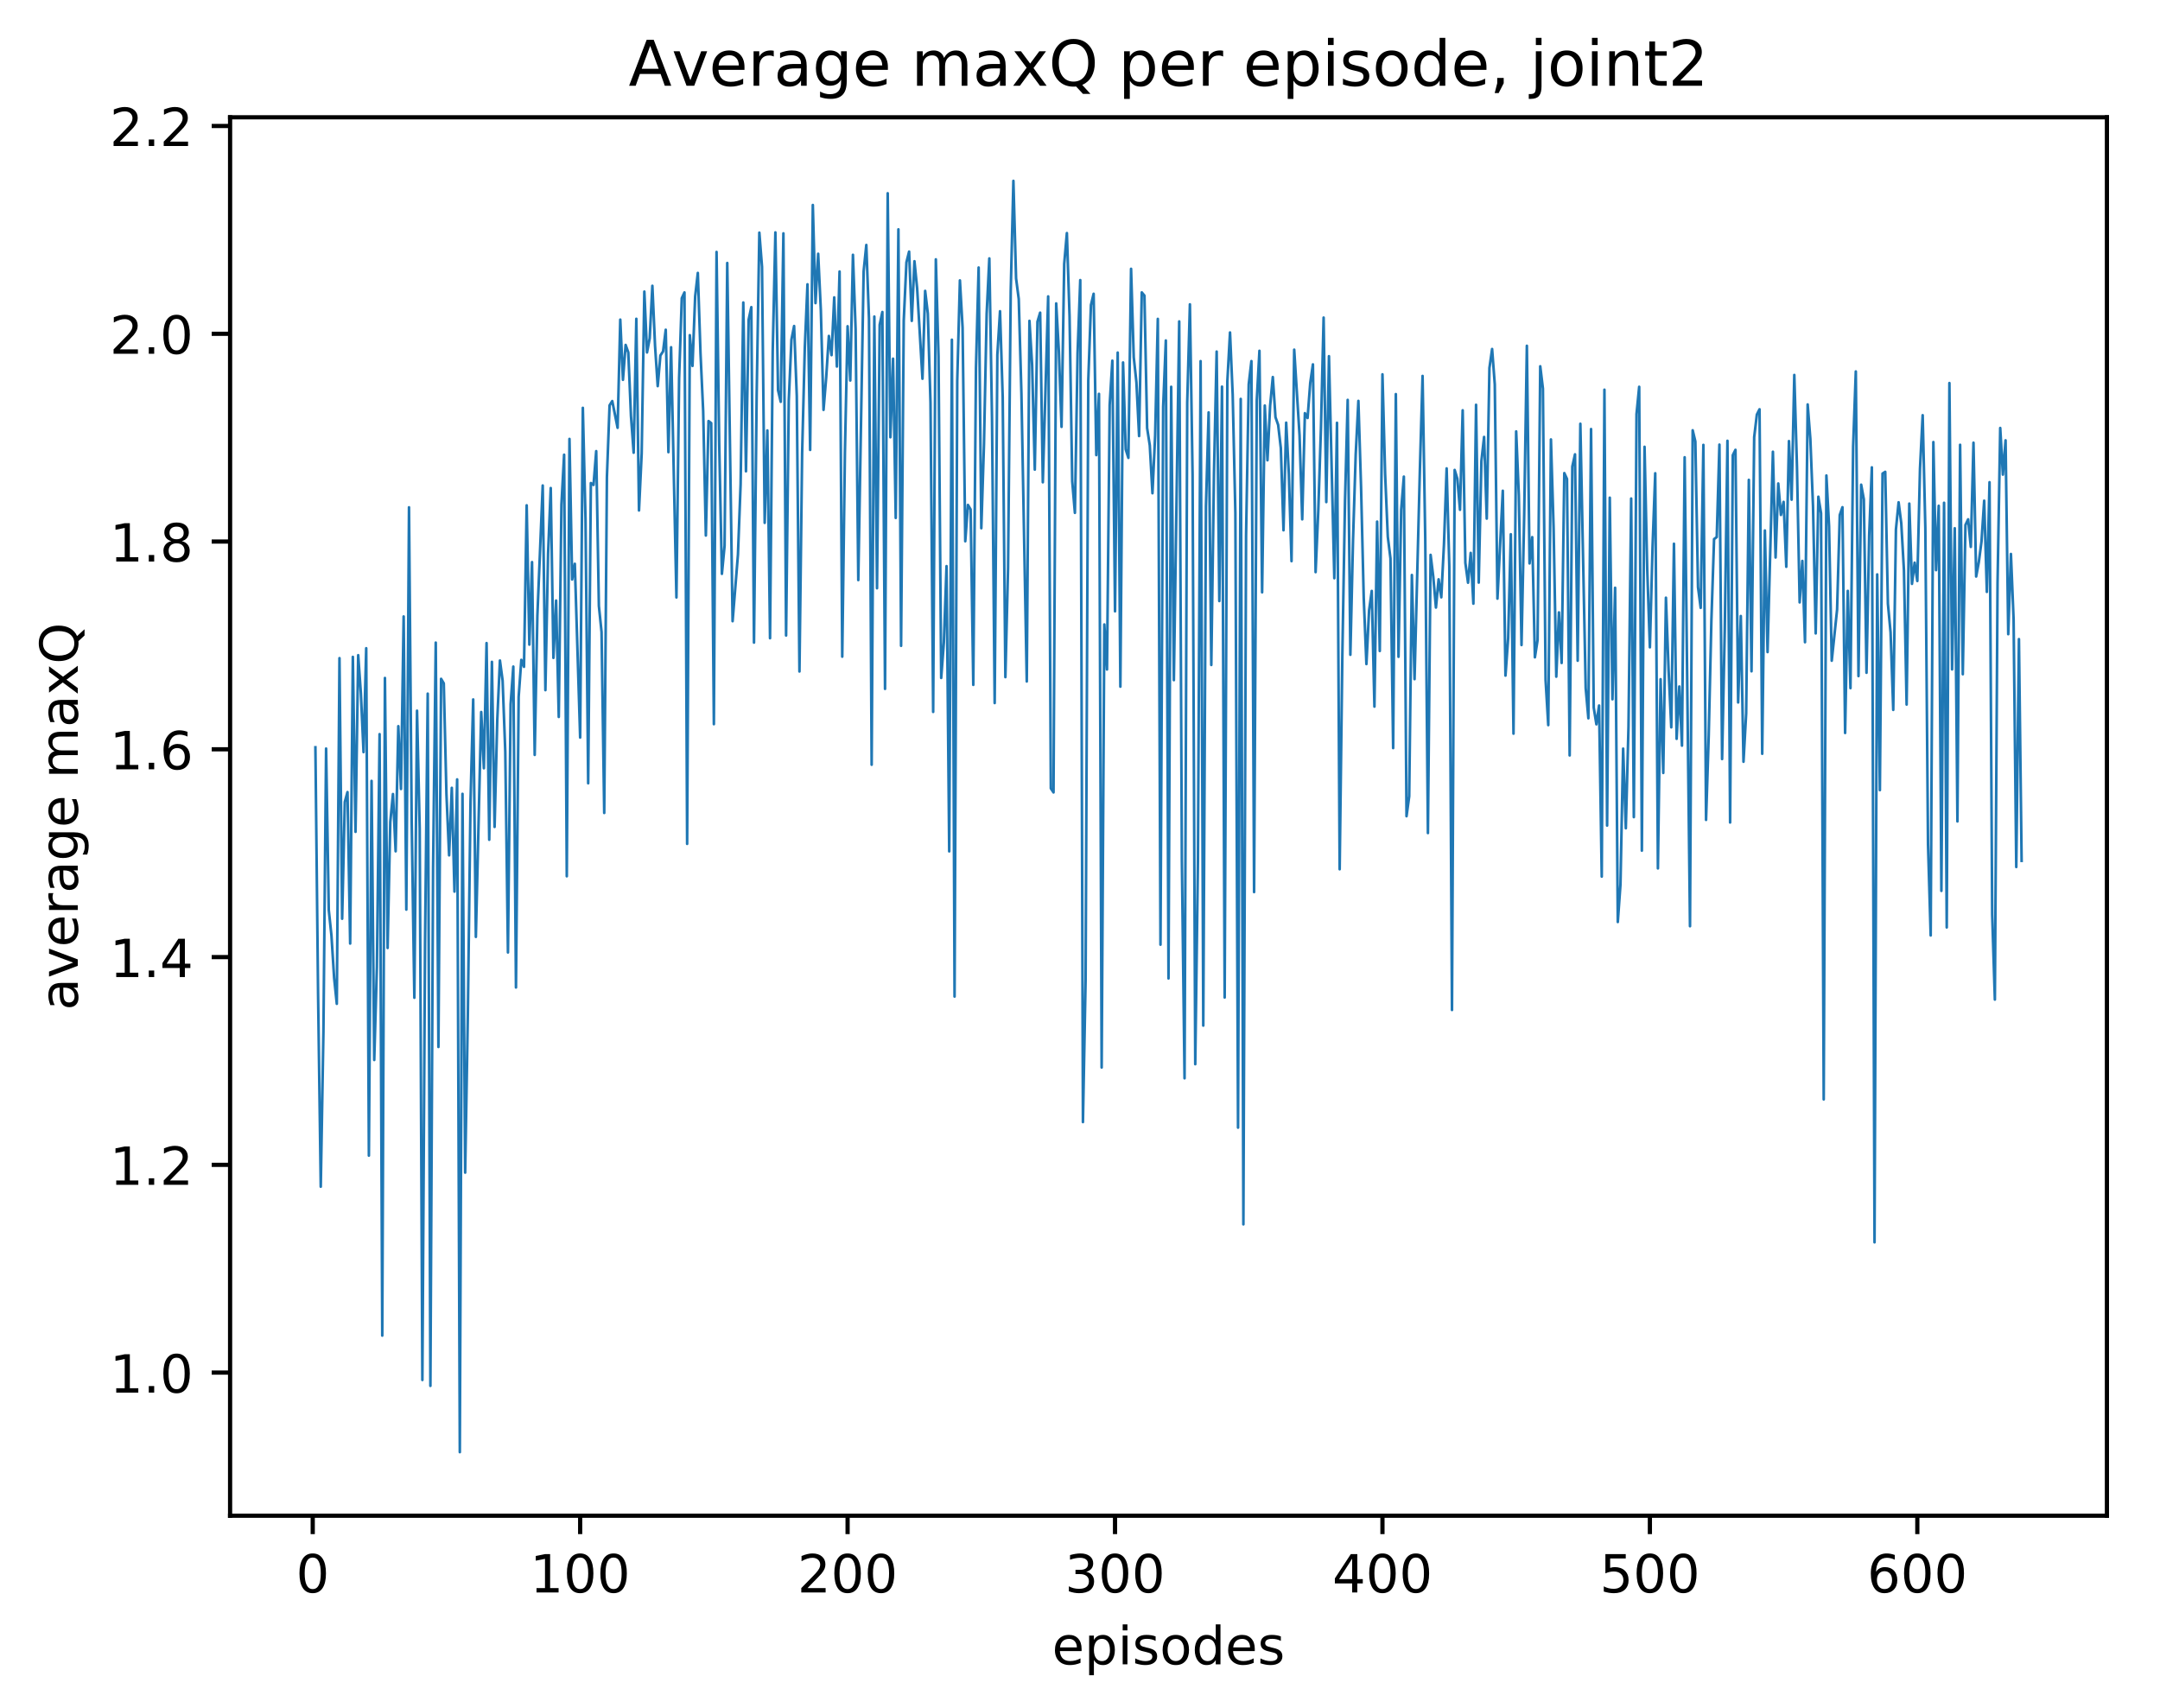 <?xml version="1.0" encoding="utf-8" standalone="no"?>
<!DOCTYPE svg PUBLIC "-//W3C//DTD SVG 1.1//EN"
  "http://www.w3.org/Graphics/SVG/1.1/DTD/svg11.dtd">
<!-- Created with matplotlib (http://matplotlib.org/) -->
<svg height="325pt" version="1.1" viewBox="0 0 411 325" width="411pt" xmlns="http://www.w3.org/2000/svg" xmlns:xlink="http://www.w3.org/1999/xlink">
 <defs>
  <style type="text/css">
*{stroke-linecap:butt;stroke-linejoin:round;}
  </style>
 </defs>
 <g id="figure_1">
  <g id="patch_1">
   <path d="M 0 325.986 
L 411.601 325.986 
L 411.601 0 
L 0 0 
z
" style="fill:#ffffff;"/>
  </g>
  <g id="axes_1">
   <g id="patch_2">
    <path d="M 43.781 288.43 
L 400.901 288.43 
L 400.901 22.318 
L 43.781 22.318 
z
" style="fill:#ffffff;"/>
   </g>
   <g id="matplotlib.axis_1">
    <g id="xtick_1">
     <g id="line2d_1">
      <defs>
       <path d="M 0 0 
L 0 3.5 
" id="me32727b1d0" style="stroke:#000000;stroke-width:0.8;"/>
      </defs>
      <g>
       <use style="stroke:#000000;stroke-width:0.8;" x="59.505" xlink:href="#me32727b1d0" y="288.43"/>
      </g>
     </g>
     <g id="text_1">
      <!-- 0 -->
      <defs>
       <path d="M 31.781 66.406 
Q 24.172 66.406 20.328 58.906 
Q 16.5 51.422 16.5 36.375 
Q 16.5 21.391 20.328 13.891 
Q 24.172 6.391 31.781 6.391 
Q 39.453 6.391 43.281 13.891 
Q 47.125 21.391 47.125 36.375 
Q 47.125 51.422 43.281 58.906 
Q 39.453 66.406 31.781 66.406 
z
M 31.781 74.219 
Q 44.047 74.219 50.516 64.516 
Q 56.984 54.828 56.984 36.375 
Q 56.984 17.969 50.516 8.266 
Q 44.047 -1.422 31.781 -1.422 
Q 19.531 -1.422 13.062 8.266 
Q 6.594 17.969 6.594 36.375 
Q 6.594 54.828 13.062 64.516 
Q 19.531 74.219 31.781 74.219 
z
" id="DejaVuSans-30"/>
      </defs>
      <g transform="translate(56.324 303.029)scale(0.1 -0.1)">
       <use xlink:href="#DejaVuSans-30"/>
      </g>
     </g>
    </g>
    <g id="xtick_2">
     <g id="line2d_2">
      <g>
       <use style="stroke:#000000;stroke-width:0.8;" x="110.391" xlink:href="#me32727b1d0" y="288.43"/>
      </g>
     </g>
     <g id="text_2">
      <!-- 100 -->
      <defs>
       <path d="M 12.406 8.297 
L 28.516 8.297 
L 28.516 63.922 
L 10.984 60.406 
L 10.984 69.391 
L 28.422 72.906 
L 38.281 72.906 
L 38.281 8.297 
L 54.391 8.297 
L 54.391 0 
L 12.406 0 
z
" id="DejaVuSans-31"/>
      </defs>
      <g transform="translate(100.848 303.029)scale(0.1 -0.1)">
       <use xlink:href="#DejaVuSans-31"/>
       <use x="63.623" xlink:href="#DejaVuSans-30"/>
       <use x="127.246" xlink:href="#DejaVuSans-30"/>
      </g>
     </g>
    </g>
    <g id="xtick_3">
     <g id="line2d_3">
      <g>
       <use style="stroke:#000000;stroke-width:0.8;" x="161.278" xlink:href="#me32727b1d0" y="288.43"/>
      </g>
     </g>
     <g id="text_3">
      <!-- 200 -->
      <defs>
       <path d="M 19.188 8.297 
L 53.609 8.297 
L 53.609 0 
L 7.328 0 
L 7.328 8.297 
Q 12.938 14.109 22.625 23.891 
Q 32.328 33.688 34.812 36.531 
Q 39.547 41.844 41.422 45.531 
Q 43.312 49.219 43.312 52.781 
Q 43.312 58.594 39.234 62.25 
Q 35.156 65.922 28.609 65.922 
Q 23.969 65.922 18.812 64.312 
Q 13.672 62.703 7.812 59.422 
L 7.812 69.391 
Q 13.766 71.781 18.938 73 
Q 24.125 74.219 28.422 74.219 
Q 39.75 74.219 46.484 68.547 
Q 53.219 62.891 53.219 53.422 
Q 53.219 48.922 51.531 44.891 
Q 49.859 40.875 45.406 35.406 
Q 44.188 33.984 37.641 27.219 
Q 31.109 20.453 19.188 8.297 
z
" id="DejaVuSans-32"/>
      </defs>
      <g transform="translate(151.734 303.029)scale(0.1 -0.1)">
       <use xlink:href="#DejaVuSans-32"/>
       <use x="63.623" xlink:href="#DejaVuSans-30"/>
       <use x="127.246" xlink:href="#DejaVuSans-30"/>
      </g>
     </g>
    </g>
    <g id="xtick_4">
     <g id="line2d_4">
      <g>
       <use style="stroke:#000000;stroke-width:0.8;" x="212.164" xlink:href="#me32727b1d0" y="288.43"/>
      </g>
     </g>
     <g id="text_4">
      <!-- 300 -->
      <defs>
       <path d="M 40.578 39.312 
Q 47.656 37.797 51.625 33 
Q 55.609 28.219 55.609 21.188 
Q 55.609 10.406 48.188 4.484 
Q 40.766 -1.422 27.094 -1.422 
Q 22.516 -1.422 17.656 -0.516 
Q 12.797 0.391 7.625 2.203 
L 7.625 11.719 
Q 11.719 9.328 16.594 8.109 
Q 21.484 6.891 26.812 6.891 
Q 36.078 6.891 40.938 10.547 
Q 45.797 14.203 45.797 21.188 
Q 45.797 27.641 41.281 31.266 
Q 36.766 34.906 28.719 34.906 
L 20.219 34.906 
L 20.219 43.016 
L 29.109 43.016 
Q 36.375 43.016 40.234 45.922 
Q 44.094 48.828 44.094 54.297 
Q 44.094 59.906 40.109 62.906 
Q 36.141 65.922 28.719 65.922 
Q 24.656 65.922 20.016 65.031 
Q 15.375 64.156 9.812 62.312 
L 9.812 71.094 
Q 15.438 72.656 20.344 73.438 
Q 25.25 74.219 29.594 74.219 
Q 40.828 74.219 47.359 69.109 
Q 53.906 64.016 53.906 55.328 
Q 53.906 49.266 50.438 45.094 
Q 46.969 40.922 40.578 39.312 
z
" id="DejaVuSans-33"/>
      </defs>
      <g transform="translate(202.62 303.029)scale(0.1 -0.1)">
       <use xlink:href="#DejaVuSans-33"/>
       <use x="63.623" xlink:href="#DejaVuSans-30"/>
       <use x="127.246" xlink:href="#DejaVuSans-30"/>
      </g>
     </g>
    </g>
    <g id="xtick_5">
     <g id="line2d_5">
      <g>
       <use style="stroke:#000000;stroke-width:0.8;" x="263.05" xlink:href="#me32727b1d0" y="288.43"/>
      </g>
     </g>
     <g id="text_5">
      <!-- 400 -->
      <defs>
       <path d="M 37.797 64.312 
L 12.891 25.391 
L 37.797 25.391 
z
M 35.203 72.906 
L 47.609 72.906 
L 47.609 25.391 
L 58.016 25.391 
L 58.016 17.188 
L 47.609 17.188 
L 47.609 0 
L 37.797 0 
L 37.797 17.188 
L 4.891 17.188 
L 4.891 26.703 
z
" id="DejaVuSans-34"/>
      </defs>
      <g transform="translate(253.507 303.029)scale(0.1 -0.1)">
       <use xlink:href="#DejaVuSans-34"/>
       <use x="63.623" xlink:href="#DejaVuSans-30"/>
       <use x="127.246" xlink:href="#DejaVuSans-30"/>
      </g>
     </g>
    </g>
    <g id="xtick_6">
     <g id="line2d_6">
      <g>
       <use style="stroke:#000000;stroke-width:0.8;" x="313.937" xlink:href="#me32727b1d0" y="288.43"/>
      </g>
     </g>
     <g id="text_6">
      <!-- 500 -->
      <defs>
       <path d="M 10.797 72.906 
L 49.516 72.906 
L 49.516 64.594 
L 19.828 64.594 
L 19.828 46.734 
Q 21.969 47.469 24.109 47.828 
Q 26.266 48.188 28.422 48.188 
Q 40.625 48.188 47.75 41.5 
Q 54.891 34.812 54.891 23.391 
Q 54.891 11.625 47.562 5.094 
Q 40.234 -1.422 26.906 -1.422 
Q 22.312 -1.422 17.547 -0.641 
Q 12.797 0.141 7.719 1.703 
L 7.719 11.625 
Q 12.109 9.234 16.797 8.062 
Q 21.484 6.891 26.703 6.891 
Q 35.156 6.891 40.078 11.328 
Q 45.016 15.766 45.016 23.391 
Q 45.016 31 40.078 35.438 
Q 35.156 39.891 26.703 39.891 
Q 22.75 39.891 18.812 39.016 
Q 14.891 38.141 10.797 36.281 
z
" id="DejaVuSans-35"/>
      </defs>
      <g transform="translate(304.393 303.029)scale(0.1 -0.1)">
       <use xlink:href="#DejaVuSans-35"/>
       <use x="63.623" xlink:href="#DejaVuSans-30"/>
       <use x="127.246" xlink:href="#DejaVuSans-30"/>
      </g>
     </g>
    </g>
    <g id="xtick_7">
     <g id="line2d_7">
      <g>
       <use style="stroke:#000000;stroke-width:0.8;" x="364.823" xlink:href="#me32727b1d0" y="288.43"/>
      </g>
     </g>
     <g id="text_7">
      <!-- 600 -->
      <defs>
       <path d="M 33.016 40.375 
Q 26.375 40.375 22.484 35.828 
Q 18.609 31.297 18.609 23.391 
Q 18.609 15.531 22.484 10.953 
Q 26.375 6.391 33.016 6.391 
Q 39.656 6.391 43.531 10.953 
Q 47.406 15.531 47.406 23.391 
Q 47.406 31.297 43.531 35.828 
Q 39.656 40.375 33.016 40.375 
z
M 52.594 71.297 
L 52.594 62.312 
Q 48.875 64.062 45.094 64.984 
Q 41.312 65.922 37.594 65.922 
Q 27.828 65.922 22.672 59.328 
Q 17.531 52.734 16.797 39.406 
Q 19.672 43.656 24.016 45.922 
Q 28.375 48.188 33.594 48.188 
Q 44.578 48.188 50.953 41.516 
Q 57.328 34.859 57.328 23.391 
Q 57.328 12.156 50.688 5.359 
Q 44.047 -1.422 33.016 -1.422 
Q 20.359 -1.422 13.672 8.266 
Q 6.984 17.969 6.984 36.375 
Q 6.984 53.656 15.188 63.938 
Q 23.391 74.219 37.203 74.219 
Q 40.922 74.219 44.703 73.484 
Q 48.484 72.75 52.594 71.297 
z
" id="DejaVuSans-36"/>
      </defs>
      <g transform="translate(355.279 303.029)scale(0.1 -0.1)">
       <use xlink:href="#DejaVuSans-36"/>
       <use x="63.623" xlink:href="#DejaVuSans-30"/>
       <use x="127.246" xlink:href="#DejaVuSans-30"/>
      </g>
     </g>
    </g>
    <g id="text_8">
     <!-- episodes -->
     <defs>
      <path d="M 56.203 29.594 
L 56.203 25.203 
L 14.891 25.203 
Q 15.484 15.922 20.484 11.062 
Q 25.484 6.203 34.422 6.203 
Q 39.594 6.203 44.453 7.469 
Q 49.312 8.734 54.109 11.281 
L 54.109 2.781 
Q 49.266 0.734 44.188 -0.344 
Q 39.109 -1.422 33.891 -1.422 
Q 20.797 -1.422 13.156 6.188 
Q 5.516 13.812 5.516 26.812 
Q 5.516 40.234 12.766 48.109 
Q 20.016 56 32.328 56 
Q 43.359 56 49.781 48.891 
Q 56.203 41.797 56.203 29.594 
z
M 47.219 32.234 
Q 47.125 39.594 43.094 43.984 
Q 39.062 48.391 32.422 48.391 
Q 24.906 48.391 20.391 44.141 
Q 15.875 39.891 15.188 32.172 
z
" id="DejaVuSans-65"/>
      <path d="M 18.109 8.203 
L 18.109 -20.797 
L 9.078 -20.797 
L 9.078 54.688 
L 18.109 54.688 
L 18.109 46.391 
Q 20.953 51.266 25.266 53.625 
Q 29.594 56 35.594 56 
Q 45.562 56 51.781 48.094 
Q 58.016 40.188 58.016 27.297 
Q 58.016 14.406 51.781 6.484 
Q 45.562 -1.422 35.594 -1.422 
Q 29.594 -1.422 25.266 0.953 
Q 20.953 3.328 18.109 8.203 
z
M 48.688 27.297 
Q 48.688 37.203 44.609 42.844 
Q 40.531 48.484 33.406 48.484 
Q 26.266 48.484 22.188 42.844 
Q 18.109 37.203 18.109 27.297 
Q 18.109 17.391 22.188 11.75 
Q 26.266 6.109 33.406 6.109 
Q 40.531 6.109 44.609 11.75 
Q 48.688 17.391 48.688 27.297 
z
" id="DejaVuSans-70"/>
      <path d="M 9.422 54.688 
L 18.406 54.688 
L 18.406 0 
L 9.422 0 
z
M 9.422 75.984 
L 18.406 75.984 
L 18.406 64.594 
L 9.422 64.594 
z
" id="DejaVuSans-69"/>
      <path d="M 44.281 53.078 
L 44.281 44.578 
Q 40.484 46.531 36.375 47.5 
Q 32.281 48.484 27.875 48.484 
Q 21.188 48.484 17.844 46.438 
Q 14.5 44.391 14.5 40.281 
Q 14.5 37.156 16.891 35.375 
Q 19.281 33.594 26.516 31.984 
L 29.594 31.297 
Q 39.156 29.25 43.188 25.516 
Q 47.219 21.781 47.219 15.094 
Q 47.219 7.469 41.188 3.016 
Q 35.156 -1.422 24.609 -1.422 
Q 20.219 -1.422 15.453 -0.562 
Q 10.688 0.297 5.422 2 
L 5.422 11.281 
Q 10.406 8.688 15.234 7.391 
Q 20.062 6.109 24.812 6.109 
Q 31.156 6.109 34.562 8.281 
Q 37.984 10.453 37.984 14.406 
Q 37.984 18.062 35.516 20.016 
Q 33.062 21.969 24.703 23.781 
L 21.578 24.516 
Q 13.234 26.266 9.516 29.906 
Q 5.812 33.547 5.812 39.891 
Q 5.812 47.609 11.281 51.797 
Q 16.75 56 26.812 56 
Q 31.781 56 36.172 55.266 
Q 40.578 54.547 44.281 53.078 
z
" id="DejaVuSans-73"/>
      <path d="M 30.609 48.391 
Q 23.391 48.391 19.188 42.75 
Q 14.984 37.109 14.984 27.297 
Q 14.984 17.484 19.156 11.844 
Q 23.344 6.203 30.609 6.203 
Q 37.797 6.203 41.984 11.859 
Q 46.188 17.531 46.188 27.297 
Q 46.188 37.016 41.984 42.703 
Q 37.797 48.391 30.609 48.391 
z
M 30.609 56 
Q 42.328 56 49.016 48.375 
Q 55.719 40.766 55.719 27.297 
Q 55.719 13.875 49.016 6.219 
Q 42.328 -1.422 30.609 -1.422 
Q 18.844 -1.422 12.172 6.219 
Q 5.516 13.875 5.516 27.297 
Q 5.516 40.766 12.172 48.375 
Q 18.844 56 30.609 56 
z
" id="DejaVuSans-6f"/>
      <path d="M 45.406 46.391 
L 45.406 75.984 
L 54.391 75.984 
L 54.391 0 
L 45.406 0 
L 45.406 8.203 
Q 42.578 3.328 38.25 0.953 
Q 33.938 -1.422 27.875 -1.422 
Q 17.969 -1.422 11.734 6.484 
Q 5.516 14.406 5.516 27.297 
Q 5.516 40.188 11.734 48.094 
Q 17.969 56 27.875 56 
Q 33.938 56 38.25 53.625 
Q 42.578 51.266 45.406 46.391 
z
M 14.797 27.297 
Q 14.797 17.391 18.875 11.75 
Q 22.953 6.109 30.078 6.109 
Q 37.203 6.109 41.297 11.75 
Q 45.406 17.391 45.406 27.297 
Q 45.406 37.203 41.297 42.844 
Q 37.203 48.484 30.078 48.484 
Q 22.953 48.484 18.875 42.844 
Q 14.797 37.203 14.797 27.297 
z
" id="DejaVuSans-64"/>
     </defs>
     <g transform="translate(200.182 316.707)scale(0.1 -0.1)">
      <use xlink:href="#DejaVuSans-65"/>
      <use x="61.523" xlink:href="#DejaVuSans-70"/>
      <use x="125" xlink:href="#DejaVuSans-69"/>
      <use x="152.783" xlink:href="#DejaVuSans-73"/>
      <use x="204.883" xlink:href="#DejaVuSans-6f"/>
      <use x="266.064" xlink:href="#DejaVuSans-64"/>
      <use x="329.541" xlink:href="#DejaVuSans-65"/>
      <use x="391.064" xlink:href="#DejaVuSans-73"/>
     </g>
    </g>
   </g>
   <g id="matplotlib.axis_2">
    <g id="ytick_1">
     <g id="line2d_8">
      <defs>
       <path d="M 0 0 
L -3.5 0 
" id="m49b7609132" style="stroke:#000000;stroke-width:0.8;"/>
      </defs>
      <g>
       <use style="stroke:#000000;stroke-width:0.8;" x="43.781" xlink:href="#m49b7609132" y="261.198"/>
      </g>
     </g>
     <g id="text_9">
      <!-- 1.0 -->
      <defs>
       <path d="M 10.688 12.406 
L 21 12.406 
L 21 0 
L 10.688 0 
z
" id="DejaVuSans-2e"/>
      </defs>
      <g transform="translate(20.878 264.997)scale(0.1 -0.1)">
       <use xlink:href="#DejaVuSans-31"/>
       <use x="63.623" xlink:href="#DejaVuSans-2e"/>
       <use x="95.41" xlink:href="#DejaVuSans-30"/>
      </g>
     </g>
    </g>
    <g id="ytick_2">
     <g id="line2d_9">
      <g>
       <use style="stroke:#000000;stroke-width:0.8;" x="43.781" xlink:href="#m49b7609132" y="221.662"/>
      </g>
     </g>
     <g id="text_10">
      <!-- 1.2 -->
      <g transform="translate(20.878 225.461)scale(0.1 -0.1)">
       <use xlink:href="#DejaVuSans-31"/>
       <use x="63.623" xlink:href="#DejaVuSans-2e"/>
       <use x="95.41" xlink:href="#DejaVuSans-32"/>
      </g>
     </g>
    </g>
    <g id="ytick_3">
     <g id="line2d_10">
      <g>
       <use style="stroke:#000000;stroke-width:0.8;" x="43.781" xlink:href="#m49b7609132" y="182.126"/>
      </g>
     </g>
     <g id="text_11">
      <!-- 1.4 -->
      <g transform="translate(20.878 185.925)scale(0.1 -0.1)">
       <use xlink:href="#DejaVuSans-31"/>
       <use x="63.623" xlink:href="#DejaVuSans-2e"/>
       <use x="95.41" xlink:href="#DejaVuSans-34"/>
      </g>
     </g>
    </g>
    <g id="ytick_4">
     <g id="line2d_11">
      <g>
       <use style="stroke:#000000;stroke-width:0.8;" x="43.781" xlink:href="#m49b7609132" y="142.589"/>
      </g>
     </g>
     <g id="text_12">
      <!-- 1.6 -->
      <g transform="translate(20.878 146.388)scale(0.1 -0.1)">
       <use xlink:href="#DejaVuSans-31"/>
       <use x="63.623" xlink:href="#DejaVuSans-2e"/>
       <use x="95.41" xlink:href="#DejaVuSans-36"/>
      </g>
     </g>
    </g>
    <g id="ytick_5">
     <g id="line2d_12">
      <g>
       <use style="stroke:#000000;stroke-width:0.8;" x="43.781" xlink:href="#m49b7609132" y="103.053"/>
      </g>
     </g>
     <g id="text_13">
      <!-- 1.8 -->
      <defs>
       <path d="M 31.781 34.625 
Q 24.75 34.625 20.719 30.859 
Q 16.703 27.094 16.703 20.516 
Q 16.703 13.922 20.719 10.156 
Q 24.75 6.391 31.781 6.391 
Q 38.812 6.391 42.859 10.172 
Q 46.922 13.969 46.922 20.516 
Q 46.922 27.094 42.891 30.859 
Q 38.875 34.625 31.781 34.625 
z
M 21.922 38.812 
Q 15.578 40.375 12.031 44.719 
Q 8.5 49.078 8.5 55.328 
Q 8.5 64.062 14.719 69.141 
Q 20.953 74.219 31.781 74.219 
Q 42.672 74.219 48.875 69.141 
Q 55.078 64.062 55.078 55.328 
Q 55.078 49.078 51.531 44.719 
Q 48 40.375 41.703 38.812 
Q 48.828 37.156 52.797 32.312 
Q 56.781 27.484 56.781 20.516 
Q 56.781 9.906 50.312 4.234 
Q 43.844 -1.422 31.781 -1.422 
Q 19.734 -1.422 13.25 4.234 
Q 6.781 9.906 6.781 20.516 
Q 6.781 27.484 10.781 32.312 
Q 14.797 37.156 21.922 38.812 
z
M 18.312 54.391 
Q 18.312 48.734 21.844 45.562 
Q 25.391 42.391 31.781 42.391 
Q 38.141 42.391 41.719 45.562 
Q 45.312 48.734 45.312 54.391 
Q 45.312 60.062 41.719 63.234 
Q 38.141 66.406 31.781 66.406 
Q 25.391 66.406 21.844 63.234 
Q 18.312 60.062 18.312 54.391 
z
" id="DejaVuSans-38"/>
      </defs>
      <g transform="translate(20.878 106.852)scale(0.1 -0.1)">
       <use xlink:href="#DejaVuSans-31"/>
       <use x="63.623" xlink:href="#DejaVuSans-2e"/>
       <use x="95.41" xlink:href="#DejaVuSans-38"/>
      </g>
     </g>
    </g>
    <g id="ytick_6">
     <g id="line2d_13">
      <g>
       <use style="stroke:#000000;stroke-width:0.8;" x="43.781" xlink:href="#m49b7609132" y="63.517"/>
      </g>
     </g>
     <g id="text_14">
      <!-- 2.0 -->
      <g transform="translate(20.878 67.316)scale(0.1 -0.1)">
       <use xlink:href="#DejaVuSans-32"/>
       <use x="63.623" xlink:href="#DejaVuSans-2e"/>
       <use x="95.41" xlink:href="#DejaVuSans-30"/>
      </g>
     </g>
    </g>
    <g id="ytick_7">
     <g id="line2d_14">
      <g>
       <use style="stroke:#000000;stroke-width:0.8;" x="43.781" xlink:href="#m49b7609132" y="23.98"/>
      </g>
     </g>
     <g id="text_15">
      <!-- 2.2 -->
      <g transform="translate(20.878 27.78)scale(0.1 -0.1)">
       <use xlink:href="#DejaVuSans-32"/>
       <use x="63.623" xlink:href="#DejaVuSans-2e"/>
       <use x="95.41" xlink:href="#DejaVuSans-32"/>
      </g>
     </g>
    </g>
    <g id="text_16">
     <!-- average maxQ -->
     <defs>
      <path d="M 34.281 27.484 
Q 23.391 27.484 19.188 25 
Q 14.984 22.516 14.984 16.5 
Q 14.984 11.719 18.141 8.906 
Q 21.297 6.109 26.703 6.109 
Q 34.188 6.109 38.703 11.406 
Q 43.219 16.703 43.219 25.484 
L 43.219 27.484 
z
M 52.203 31.203 
L 52.203 0 
L 43.219 0 
L 43.219 8.297 
Q 40.141 3.328 35.547 0.953 
Q 30.953 -1.422 24.312 -1.422 
Q 15.922 -1.422 10.953 3.297 
Q 6 8.016 6 15.922 
Q 6 25.141 12.172 29.828 
Q 18.359 34.516 30.609 34.516 
L 43.219 34.516 
L 43.219 35.406 
Q 43.219 41.609 39.141 45 
Q 35.062 48.391 27.688 48.391 
Q 23 48.391 18.547 47.266 
Q 14.109 46.141 10.016 43.891 
L 10.016 52.203 
Q 14.938 54.109 19.578 55.047 
Q 24.219 56 28.609 56 
Q 40.484 56 46.344 49.844 
Q 52.203 43.703 52.203 31.203 
z
" id="DejaVuSans-61"/>
      <path d="M 2.984 54.688 
L 12.5 54.688 
L 29.594 8.797 
L 46.688 54.688 
L 56.203 54.688 
L 35.688 0 
L 23.484 0 
z
" id="DejaVuSans-76"/>
      <path d="M 41.109 46.297 
Q 39.594 47.172 37.812 47.578 
Q 36.031 48 33.891 48 
Q 26.266 48 22.188 43.047 
Q 18.109 38.094 18.109 28.812 
L 18.109 0 
L 9.078 0 
L 9.078 54.688 
L 18.109 54.688 
L 18.109 46.188 
Q 20.953 51.172 25.484 53.578 
Q 30.031 56 36.531 56 
Q 37.453 56 38.578 55.875 
Q 39.703 55.766 41.062 55.516 
z
" id="DejaVuSans-72"/>
      <path d="M 45.406 27.984 
Q 45.406 37.75 41.375 43.109 
Q 37.359 48.484 30.078 48.484 
Q 22.859 48.484 18.828 43.109 
Q 14.797 37.75 14.797 27.984 
Q 14.797 18.266 18.828 12.891 
Q 22.859 7.516 30.078 7.516 
Q 37.359 7.516 41.375 12.891 
Q 45.406 18.266 45.406 27.984 
z
M 54.391 6.781 
Q 54.391 -7.172 48.188 -13.984 
Q 42 -20.797 29.203 -20.797 
Q 24.469 -20.797 20.266 -20.094 
Q 16.062 -19.391 12.109 -17.922 
L 12.109 -9.188 
Q 16.062 -11.328 19.922 -12.344 
Q 23.781 -13.375 27.781 -13.375 
Q 36.625 -13.375 41.016 -8.766 
Q 45.406 -4.156 45.406 5.172 
L 45.406 9.625 
Q 42.625 4.781 38.281 2.391 
Q 33.938 0 27.875 0 
Q 17.828 0 11.672 7.656 
Q 5.516 15.328 5.516 27.984 
Q 5.516 40.672 11.672 48.328 
Q 17.828 56 27.875 56 
Q 33.938 56 38.281 53.609 
Q 42.625 51.219 45.406 46.391 
L 45.406 54.688 
L 54.391 54.688 
z
" id="DejaVuSans-67"/>
      <path id="DejaVuSans-20"/>
      <path d="M 52 44.188 
Q 55.375 50.25 60.062 53.125 
Q 64.75 56 71.094 56 
Q 79.641 56 84.281 50.016 
Q 88.922 44.047 88.922 33.016 
L 88.922 0 
L 79.891 0 
L 79.891 32.719 
Q 79.891 40.578 77.094 44.375 
Q 74.312 48.188 68.609 48.188 
Q 61.625 48.188 57.562 43.547 
Q 53.516 38.922 53.516 30.906 
L 53.516 0 
L 44.484 0 
L 44.484 32.719 
Q 44.484 40.625 41.703 44.406 
Q 38.922 48.188 33.109 48.188 
Q 26.219 48.188 22.156 43.531 
Q 18.109 38.875 18.109 30.906 
L 18.109 0 
L 9.078 0 
L 9.078 54.688 
L 18.109 54.688 
L 18.109 46.188 
Q 21.188 51.219 25.484 53.609 
Q 29.781 56 35.688 56 
Q 41.656 56 45.828 52.969 
Q 50 49.953 52 44.188 
z
" id="DejaVuSans-6d"/>
      <path d="M 54.891 54.688 
L 35.109 28.078 
L 55.906 0 
L 45.312 0 
L 29.391 21.484 
L 13.484 0 
L 2.875 0 
L 24.125 28.609 
L 4.688 54.688 
L 15.281 54.688 
L 29.781 35.203 
L 44.281 54.688 
z
" id="DejaVuSans-78"/>
      <path d="M 39.406 66.219 
Q 28.656 66.219 22.328 58.203 
Q 16.016 50.203 16.016 36.375 
Q 16.016 22.609 22.328 14.594 
Q 28.656 6.594 39.406 6.594 
Q 50.141 6.594 56.422 14.594 
Q 62.703 22.609 62.703 36.375 
Q 62.703 50.203 56.422 58.203 
Q 50.141 66.219 39.406 66.219 
z
M 53.219 1.312 
L 66.219 -12.891 
L 54.297 -12.891 
L 43.5 -1.219 
Q 41.891 -1.312 41.031 -1.359 
Q 40.188 -1.422 39.406 -1.422 
Q 24.031 -1.422 14.812 8.859 
Q 5.609 19.141 5.609 36.375 
Q 5.609 53.656 14.812 63.938 
Q 24.031 74.219 39.406 74.219 
Q 54.734 74.219 63.906 63.938 
Q 73.094 53.656 73.094 36.375 
Q 73.094 23.688 67.984 14.641 
Q 62.891 5.609 53.219 1.312 
z
" id="DejaVuSans-51"/>
     </defs>
     <g transform="translate(14.798 192.263)rotate(-90)scale(0.1 -0.1)">
      <use xlink:href="#DejaVuSans-61"/>
      <use x="61.279" xlink:href="#DejaVuSans-76"/>
      <use x="120.459" xlink:href="#DejaVuSans-65"/>
      <use x="181.982" xlink:href="#DejaVuSans-72"/>
      <use x="223.096" xlink:href="#DejaVuSans-61"/>
      <use x="284.375" xlink:href="#DejaVuSans-67"/>
      <use x="347.852" xlink:href="#DejaVuSans-65"/>
      <use x="409.375" xlink:href="#DejaVuSans-20"/>
      <use x="441.162" xlink:href="#DejaVuSans-6d"/>
      <use x="538.574" xlink:href="#DejaVuSans-61"/>
      <use x="599.854" xlink:href="#DejaVuSans-78"/>
      <use x="659.033" xlink:href="#DejaVuSans-51"/>
     </g>
    </g>
   </g>
   <g id="line2d_15">
    <path clip-path="url(#p2be12feebc)" d="M 60.014 142.207 
L 60.523 189.125 
L 61.032 225.816 
L 61.541 196.411 
L 62.049 142.446 
L 62.558 173.171 
L 63.067 178.023 
L 63.576 186.084 
L 64.085 191.018 
L 64.594 125.24 
L 65.103 174.83 
L 65.611 152.602 
L 66.12 150.726 
L 66.629 179.551 
L 67.138 124.999 
L 67.647 158.294 
L 68.156 124.678 
L 68.665 131.923 
L 69.174 143.127 
L 69.682 123.354 
L 70.191 219.904 
L 70.7 148.599 
L 71.209 201.705 
L 71.718 183.992 
L 72.227 139.702 
L 72.736 254.152 
L 73.244 129.012 
L 73.753 180.392 
L 74.262 156.394 
L 74.771 151.1 
L 75.28 161.993 
L 75.789 138.188 
L 76.298 150.136 
L 76.806 117.311 
L 77.315 173.091 
L 77.824 96.537 
L 78.333 156.205 
L 78.842 189.862 
L 79.351 135.243 
L 79.86 157.733 
L 80.368 262.595 
L 80.877 179.234 
L 81.386 131.996 
L 81.895 263.719 
L 82.404 165.146 
L 82.913 122.284 
L 83.422 199.231 
L 83.931 129.174 
L 84.439 130.037 
L 84.948 151.128 
L 85.457 162.764 
L 85.966 149.92 
L 86.475 169.664 
L 86.984 148.313 
L 87.493 276.334 
L 88.001 151.061 
L 88.51 223.141 
L 89.019 193.188 
L 89.528 152.544 
L 90.037 133.098 
L 90.546 178.283 
L 91.563 135.491 
L 92.072 146.193 
L 92.581 122.373 
L 93.09 159.799 
L 93.599 125.944 
L 94.108 157.357 
L 94.617 137.046 
L 95.126 125.691 
L 95.634 129.491 
L 96.143 143.041 
L 96.652 181.246 
L 97.161 133.986 
L 97.67 126.847 
L 98.179 187.909 
L 98.688 132.601 
L 99.196 125.565 
L 99.705 126.89 
L 100.214 96.159 
L 100.723 122.666 
L 101.232 106.964 
L 101.741 143.652 
L 102.25 117.156 
L 103.267 92.386 
L 103.776 131.33 
L 104.285 105.398 
L 104.794 92.87 
L 105.303 125.191 
L 105.812 114.282 
L 106.321 136.428 
L 106.829 96.023 
L 107.338 86.529 
L 107.847 166.746 
L 108.356 83.524 
L 108.865 110.27 
L 109.374 107.286 
L 110.391 140.345 
L 110.9 77.608 
L 111.409 98.753 
L 111.918 149.051 
L 112.427 91.923 
L 112.936 92.281 
L 113.445 85.848 
L 113.953 115.293 
L 114.462 120.266 
L 114.971 154.7 
L 115.48 90.806 
L 115.989 77.129 
L 116.498 76.32 
L 117.515 81.409 
L 118.024 60.822 
L 118.533 72.274 
L 119.042 65.635 
L 119.551 67.077 
L 120.06 79.157 
L 120.569 86.147 
L 121.078 60.663 
L 121.586 97.134 
L 122.095 86.294 
L 122.604 55.489 
L 123.113 67.07 
L 123.622 64.377 
L 124.131 54.384 
L 124.64 65.795 
L 125.148 73.477 
L 125.657 67.647 
L 126.166 66.873 
L 126.675 62.746 
L 127.184 86.042 
L 127.693 66.078 
L 128.71 113.688 
L 129.219 71.942 
L 129.728 56.744 
L 130.237 55.649 
L 130.746 160.582 
L 131.255 63.78 
L 131.764 69.632 
L 132.273 56.394 
L 132.781 51.936 
L 133.29 67.207 
L 133.799 78.248 
L 134.308 101.904 
L 134.817 80.122 
L 135.326 80.522 
L 135.835 137.802 
L 136.343 47.943 
L 136.852 84.586 
L 137.361 109.196 
L 137.87 103.863 
L 138.379 50.045 
L 139.397 118.208 
L 140.414 105.545 
L 140.923 92.163 
L 141.432 57.567 
L 141.941 89.683 
L 142.45 60.843 
L 142.959 58.447 
L 143.467 122.28 
L 143.976 75.171 
L 144.485 44.269 
L 144.994 50.784 
L 145.503 99.494 
L 146.012 81.914 
L 146.521 121.448 
L 147.03 66.871 
L 147.538 44.223 
L 148.047 74.262 
L 148.556 76.462 
L 149.065 44.407 
L 149.574 120.927 
L 150.083 76.259 
L 150.592 64.632 
L 151.1 62.037 
L 151.609 75.34 
L 152.118 127.778 
L 152.627 86.247 
L 153.136 66.164 
L 153.645 54.101 
L 154.154 85.618 
L 154.662 39.008 
L 155.171 57.682 
L 155.68 48.292 
L 156.189 59.069 
L 156.698 77.995 
L 157.207 71.809 
L 157.716 63.928 
L 158.225 67.582 
L 158.733 56.592 
L 159.242 69.746 
L 159.751 51.669 
L 160.26 124.956 
L 160.769 86.103 
L 161.278 62.084 
L 161.787 72.406 
L 162.295 48.487 
L 162.804 62.659 
L 163.313 110.387 
L 164.331 51.619 
L 164.84 46.615 
L 165.349 60.653 
L 165.857 145.521 
L 166.366 60.243 
L 166.875 111.938 
L 167.384 61.808 
L 167.893 59.37 
L 168.402 131.09 
L 168.911 36.777 
L 169.42 83.206 
L 169.928 68.255 
L 170.437 98.559 
L 170.946 43.644 
L 171.455 122.894 
L 171.964 60.982 
L 172.473 49.919 
L 172.982 47.877 
L 173.49 61.059 
L 173.999 49.71 
L 174.508 54.846 
L 175.526 72.071 
L 176.035 55.351 
L 176.544 59.662 
L 177.052 76.581 
L 177.561 135.467 
L 178.07 49.352 
L 178.579 67.77 
L 179.088 129.005 
L 179.597 122.232 
L 180.106 107.731 
L 180.614 162.008 
L 181.123 64.648 
L 181.632 189.634 
L 182.141 72.488 
L 182.65 53.358 
L 183.159 62.33 
L 183.668 102.996 
L 184.177 96.084 
L 184.685 96.938 
L 185.194 130.325 
L 185.703 70.024 
L 186.212 50.908 
L 186.721 100.515 
L 187.23 84.502 
L 187.739 59.72 
L 188.247 49.177 
L 188.756 79.633 
L 189.265 133.784 
L 189.774 67.52 
L 190.283 59.226 
L 190.792 75.566 
L 191.301 128.853 
L 191.809 108.087 
L 192.318 55.402 
L 192.827 34.414 
L 193.336 52.972 
L 193.845 56.906 
L 194.354 74.906 
L 195.372 129.675 
L 195.88 61.056 
L 196.389 69.467 
L 196.898 89.361 
L 197.407 61.212 
L 197.916 59.498 
L 198.425 91.771 
L 199.442 56.405 
L 199.951 150.021 
L 200.46 150.789 
L 200.969 57.739 
L 201.478 66.903 
L 201.987 81.228 
L 202.496 50.192 
L 203.004 44.354 
L 203.513 60.211 
L 204.022 91.583 
L 204.531 97.592 
L 205.04 67.151 
L 205.549 53.299 
L 206.058 213.523 
L 206.566 186.458 
L 207.075 72.404 
L 207.584 58.044 
L 208.093 55.904 
L 208.602 86.604 
L 209.111 74.95 
L 209.62 203.135 
L 210.129 118.833 
L 210.637 127.396 
L 211.146 77.064 
L 211.655 68.636 
L 212.164 116.329 
L 212.673 67.094 
L 213.182 130.664 
L 213.691 68.978 
L 214.199 85.5 
L 214.708 87.129 
L 215.217 51.153 
L 215.726 67.983 
L 216.235 72.746 
L 216.744 82.978 
L 217.253 55.642 
L 217.761 56.251 
L 218.27 81.454 
L 218.779 84.756 
L 219.288 93.861 
L 219.797 82.902 
L 220.306 60.682 
L 220.815 179.763 
L 221.324 77.435 
L 221.832 64.79 
L 222.341 186.186 
L 222.85 73.604 
L 223.359 129.423 
L 224.377 61.166 
L 224.886 163.785 
L 225.394 205.189 
L 225.903 76.584 
L 226.412 57.913 
L 226.921 90.345 
L 227.43 202.508 
L 227.939 163.99 
L 228.448 68.721 
L 228.956 195.162 
L 229.465 96.34 
L 229.974 78.475 
L 230.483 126.54 
L 230.992 90.051 
L 231.501 66.902 
L 232.01 114.377 
L 232.519 73.578 
L 233.027 189.814 
L 233.536 72.575 
L 234.045 63.268 
L 234.554 75.1 
L 235.063 97.614 
L 235.572 214.577 
L 236.081 75.909 
L 236.589 232.984 
L 237.098 101.915 
L 237.607 73.123 
L 238.116 68.718 
L 238.625 169.756 
L 239.134 76.19 
L 239.643 66.754 
L 240.151 112.715 
L 240.66 77.174 
L 241.169 87.589 
L 241.678 77.209 
L 242.187 71.749 
L 242.696 79.391 
L 243.205 80.856 
L 243.713 85.254 
L 244.222 100.907 
L 244.731 80.428 
L 245.24 90.217 
L 245.749 106.783 
L 246.258 66.539 
L 247.276 82.854 
L 247.784 98.823 
L 248.293 78.624 
L 248.802 79.541 
L 249.311 72.849 
L 249.82 69.338 
L 250.329 108.872 
L 250.838 97.247 
L 251.346 81.534 
L 251.855 60.433 
L 252.364 95.541 
L 252.873 67.781 
L 253.891 110.03 
L 254.4 80.455 
L 254.908 165.41 
L 255.417 124.767 
L 255.926 95.245 
L 256.435 76.095 
L 256.944 124.599 
L 257.453 102.702 
L 257.962 86.441 
L 258.471 76.287 
L 258.979 92.67 
L 259.488 113.782 
L 259.997 126.365 
L 260.506 116.164 
L 261.015 112.449 
L 261.524 134.459 
L 262.033 99.257 
L 262.541 123.879 
L 263.05 71.231 
L 263.559 90.221 
L 264.068 102.147 
L 264.577 106.269 
L 265.086 142.357 
L 265.595 74.996 
L 266.103 124.984 
L 266.612 97.002 
L 267.121 90.699 
L 267.63 155.319 
L 268.139 151.523 
L 268.648 109.416 
L 269.157 129.237 
L 270.174 89.31 
L 270.683 71.536 
L 271.192 102.44 
L 271.701 158.524 
L 272.21 105.585 
L 272.719 109.752 
L 273.228 115.611 
L 273.736 110.244 
L 274.245 113.664 
L 274.754 103.584 
L 275.263 89.134 
L 275.772 107.779 
L 276.281 192.194 
L 276.79 89.427 
L 277.298 91.097 
L 277.807 97.009 
L 278.316 78.077 
L 278.825 107.11 
L 279.334 110.886 
L 279.843 105.214 
L 280.352 114.871 
L 280.86 77.027 
L 281.369 110.865 
L 281.878 87.752 
L 282.387 83.148 
L 282.896 98.685 
L 283.405 70.029 
L 283.914 66.413 
L 284.423 73.139 
L 284.931 113.917 
L 285.949 93.388 
L 286.458 128.56 
L 286.967 121.461 
L 287.476 101.664 
L 287.985 139.609 
L 288.493 82.093 
L 289.002 94.29 
L 289.511 122.745 
L 290.02 97.977 
L 290.529 65.801 
L 291.038 107.213 
L 291.547 102.216 
L 292.055 125.082 
L 292.564 121.813 
L 293.073 69.702 
L 293.582 73.951 
L 294.091 129.393 
L 294.6 137.985 
L 295.109 83.623 
L 295.618 100.538 
L 296.126 128.763 
L 296.635 116.531 
L 297.144 126.159 
L 297.653 90.026 
L 298.162 91.136 
L 298.671 143.75 
L 299.18 88.777 
L 299.688 86.456 
L 300.197 125.728 
L 300.706 80.637 
L 301.724 130.951 
L 302.233 136.683 
L 302.742 81.644 
L 303.25 134.642 
L 303.759 137.833 
L 304.268 134.258 
L 304.777 166.81 
L 305.286 74.155 
L 305.795 157.097 
L 306.304 94.704 
L 306.812 133.065 
L 307.321 111.849 
L 307.83 175.45 
L 308.339 168.309 
L 308.848 142.458 
L 309.357 157.609 
L 309.866 138.319 
L 310.375 94.868 
L 310.883 155.493 
L 311.392 78.793 
L 311.901 73.606 
L 312.41 161.869 
L 312.919 85.023 
L 313.428 108.254 
L 313.937 123.178 
L 314.445 104.057 
L 314.954 90.06 
L 315.463 165.245 
L 315.972 129.25 
L 316.481 147.086 
L 316.99 113.741 
L 317.499 127.589 
L 318.007 138.405 
L 318.516 103.471 
L 319.025 140.593 
L 319.534 130.635 
L 320.043 141.891 
L 320.552 87.016 
L 321.57 176.251 
L 322.078 81.878 
L 322.587 84.017 
L 323.096 111.734 
L 323.605 115.672 
L 324.114 84.658 
L 324.623 156.021 
L 325.132 139.956 
L 325.64 118.045 
L 326.149 102.586 
L 326.658 102.203 
L 327.167 84.608 
L 327.676 144.441 
L 328.185 119.841 
L 328.694 83.878 
L 329.202 156.515 
L 329.711 86.619 
L 330.22 85.597 
L 330.729 133.671 
L 331.238 117.225 
L 331.747 144.957 
L 332.256 135.733 
L 332.765 91.312 
L 333.273 127.745 
L 333.782 83.188 
L 334.291 78.896 
L 334.8 77.881 
L 335.309 143.438 
L 335.818 100.951 
L 336.327 124.087 
L 337.344 85.965 
L 337.853 106.087 
L 338.362 92.006 
L 338.871 97.992 
L 339.38 95.502 
L 339.889 107.856 
L 340.397 83.932 
L 340.906 95.084 
L 341.415 71.351 
L 341.924 88.83 
L 342.433 114.628 
L 342.942 106.739 
L 343.451 122.209 
L 343.959 76.961 
L 344.468 83.518 
L 344.977 96.328 
L 345.486 120.532 
L 345.995 94.521 
L 346.504 97.671 
L 347.013 209.207 
L 347.522 90.485 
L 348.03 100.159 
L 348.539 125.728 
L 349.557 116.014 
L 350.066 97.999 
L 350.575 96.519 
L 351.084 139.479 
L 351.592 112.438 
L 352.101 130.95 
L 352.61 84.967 
L 353.119 70.687 
L 353.628 128.656 
L 354.137 92.23 
L 354.646 95.015 
L 355.154 128.024 
L 355.663 101.855 
L 356.172 88.932 
L 356.681 236.405 
L 357.19 109.306 
L 357.699 150.36 
L 358.208 90.116 
L 358.717 89.785 
L 359.225 114.874 
L 359.734 120.331 
L 360.243 135.085 
L 360.752 100.747 
L 361.261 95.582 
L 361.77 99.569 
L 362.279 108.541 
L 362.787 134.069 
L 363.296 95.831 
L 363.805 111.102 
L 364.314 107.068 
L 364.823 110.561 
L 365.332 89.191 
L 365.841 79.01 
L 366.349 100.453 
L 366.858 160.623 
L 367.367 178.003 
L 367.876 84.124 
L 368.385 108.495 
L 368.894 96.249 
L 369.403 169.528 
L 369.911 95.675 
L 370.42 176.479 
L 370.929 72.89 
L 371.438 127.379 
L 371.947 100.522 
L 372.456 156.31 
L 372.965 84.64 
L 373.474 128.3 
L 373.982 99.903 
L 374.491 98.823 
L 375 104.071 
L 375.509 84.245 
L 376.018 109.708 
L 376.527 106.954 
L 377.036 103.033 
L 377.544 95.277 
L 378.053 112.635 
L 378.562 91.765 
L 379.071 174.051 
L 379.58 190.21 
L 380.089 110.881 
L 380.598 81.44 
L 381.106 90.317 
L 381.615 83.792 
L 382.124 120.681 
L 382.633 105.415 
L 383.142 117.838 
L 383.651 164.984 
L 384.16 121.621 
L 384.669 163.812 
L 384.669 163.812 
" style="fill:none;stroke:#1f77b4;stroke-linecap:square;stroke-width:0.5;"/>
   </g>
   <g id="patch_3">
    <path d="M 43.781 288.43 
L 43.781 22.318 
" style="fill:none;stroke:#000000;stroke-linecap:square;stroke-linejoin:miter;stroke-width:0.8;"/>
   </g>
   <g id="patch_4">
    <path d="M 400.901 288.43 
L 400.901 22.318 
" style="fill:none;stroke:#000000;stroke-linecap:square;stroke-linejoin:miter;stroke-width:0.8;"/>
   </g>
   <g id="patch_5">
    <path d="M 43.781 288.43 
L 400.901 288.43 
" style="fill:none;stroke:#000000;stroke-linecap:square;stroke-linejoin:miter;stroke-width:0.8;"/>
   </g>
   <g id="patch_6">
    <path d="M 43.781 22.318 
L 400.901 22.318 
" style="fill:none;stroke:#000000;stroke-linecap:square;stroke-linejoin:miter;stroke-width:0.8;"/>
   </g>
   <g id="text_17">
    <!-- Average maxQ per episode, joint2 -->
    <defs>
     <path d="M 34.188 63.188 
L 20.797 26.906 
L 47.609 26.906 
z
M 28.609 72.906 
L 39.797 72.906 
L 67.578 0 
L 57.328 0 
L 50.688 18.703 
L 17.828 18.703 
L 11.188 0 
L 0.781 0 
z
" id="DejaVuSans-41"/>
     <path d="M 11.719 12.406 
L 22.016 12.406 
L 22.016 4 
L 14.016 -11.625 
L 7.719 -11.625 
L 11.719 4 
z
" id="DejaVuSans-2c"/>
     <path d="M 9.422 54.688 
L 18.406 54.688 
L 18.406 -0.984 
Q 18.406 -11.422 14.422 -16.109 
Q 10.453 -20.797 1.609 -20.797 
L -1.812 -20.797 
L -1.812 -13.188 
L 0.594 -13.188 
Q 5.719 -13.188 7.562 -10.812 
Q 9.422 -8.453 9.422 -0.984 
z
M 9.422 75.984 
L 18.406 75.984 
L 18.406 64.594 
L 9.422 64.594 
z
" id="DejaVuSans-6a"/>
     <path d="M 54.891 33.016 
L 54.891 0 
L 45.906 0 
L 45.906 32.719 
Q 45.906 40.484 42.875 44.328 
Q 39.844 48.188 33.797 48.188 
Q 26.516 48.188 22.312 43.547 
Q 18.109 38.922 18.109 30.906 
L 18.109 0 
L 9.078 0 
L 9.078 54.688 
L 18.109 54.688 
L 18.109 46.188 
Q 21.344 51.125 25.703 53.562 
Q 30.078 56 35.797 56 
Q 45.219 56 50.047 50.172 
Q 54.891 44.344 54.891 33.016 
z
" id="DejaVuSans-6e"/>
     <path d="M 18.312 70.219 
L 18.312 54.688 
L 36.812 54.688 
L 36.812 47.703 
L 18.312 47.703 
L 18.312 18.016 
Q 18.312 11.328 20.141 9.422 
Q 21.969 7.516 27.594 7.516 
L 36.812 7.516 
L 36.812 0 
L 27.594 0 
Q 17.188 0 13.234 3.875 
Q 9.281 7.766 9.281 18.016 
L 9.281 47.703 
L 2.688 47.703 
L 2.688 54.688 
L 9.281 54.688 
L 9.281 70.219 
z
" id="DejaVuSans-74"/>
    </defs>
    <g transform="translate(119.614 16.318)scale(0.12 -0.12)">
     <use xlink:href="#DejaVuSans-41"/>
     <use x="68.33" xlink:href="#DejaVuSans-76"/>
     <use x="127.51" xlink:href="#DejaVuSans-65"/>
     <use x="189.033" xlink:href="#DejaVuSans-72"/>
     <use x="230.146" xlink:href="#DejaVuSans-61"/>
     <use x="291.426" xlink:href="#DejaVuSans-67"/>
     <use x="354.902" xlink:href="#DejaVuSans-65"/>
     <use x="416.426" xlink:href="#DejaVuSans-20"/>
     <use x="448.213" xlink:href="#DejaVuSans-6d"/>
     <use x="545.625" xlink:href="#DejaVuSans-61"/>
     <use x="606.904" xlink:href="#DejaVuSans-78"/>
     <use x="666.084" xlink:href="#DejaVuSans-51"/>
     <use x="744.795" xlink:href="#DejaVuSans-20"/>
     <use x="776.582" xlink:href="#DejaVuSans-70"/>
     <use x="840.059" xlink:href="#DejaVuSans-65"/>
     <use x="901.582" xlink:href="#DejaVuSans-72"/>
     <use x="942.695" xlink:href="#DejaVuSans-20"/>
     <use x="974.482" xlink:href="#DejaVuSans-65"/>
     <use x="1036.006" xlink:href="#DejaVuSans-70"/>
     <use x="1099.482" xlink:href="#DejaVuSans-69"/>
     <use x="1127.266" xlink:href="#DejaVuSans-73"/>
     <use x="1179.365" xlink:href="#DejaVuSans-6f"/>
     <use x="1240.547" xlink:href="#DejaVuSans-64"/>
     <use x="1304.023" xlink:href="#DejaVuSans-65"/>
     <use x="1365.547" xlink:href="#DejaVuSans-2c"/>
     <use x="1397.334" xlink:href="#DejaVuSans-20"/>
     <use x="1429.121" xlink:href="#DejaVuSans-6a"/>
     <use x="1456.904" xlink:href="#DejaVuSans-6f"/>
     <use x="1518.086" xlink:href="#DejaVuSans-69"/>
     <use x="1545.869" xlink:href="#DejaVuSans-6e"/>
     <use x="1609.248" xlink:href="#DejaVuSans-74"/>
     <use x="1648.457" xlink:href="#DejaVuSans-32"/>
    </g>
   </g>
  </g>
 </g>
 <defs>
  <clipPath id="p2be12feebc">
   <rect height="266.112" width="357.12" x="43.781" y="22.318"/>
  </clipPath>
 </defs>
</svg>
